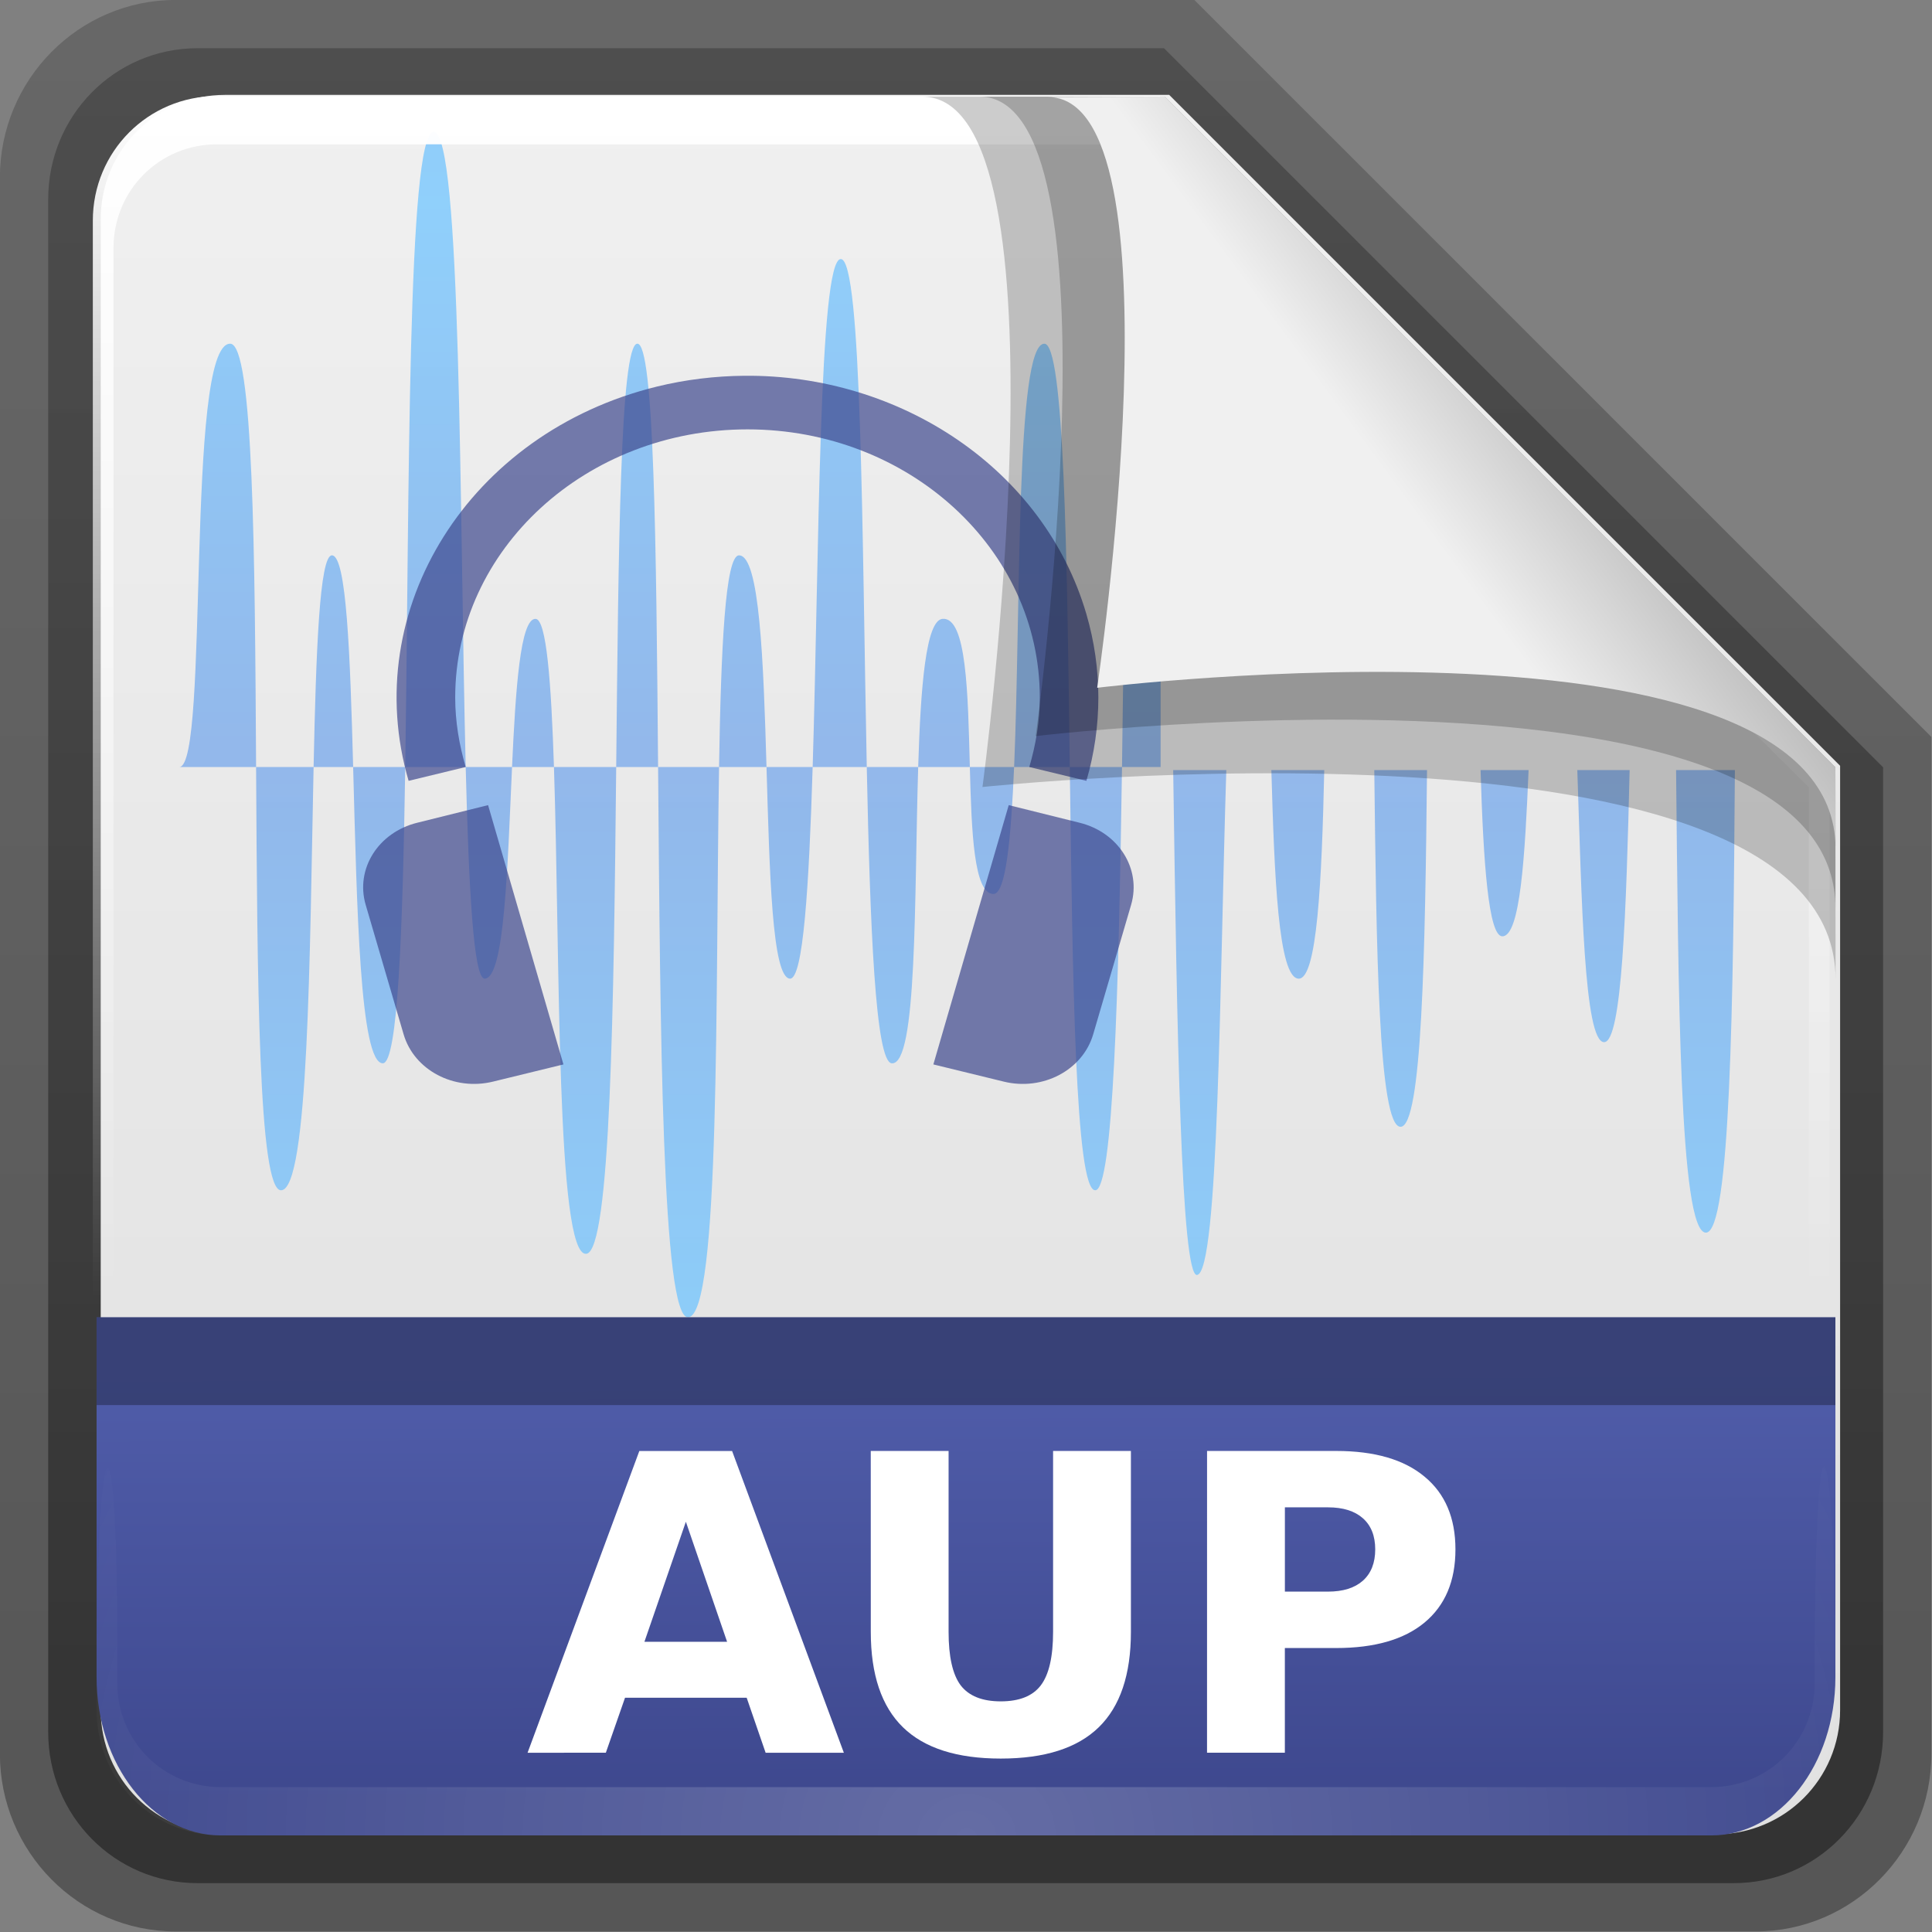 <?xml version="1.0" encoding="UTF-8" standalone="no"?>
<svg
   xmlns:dc="http://purl.org/dc/elements/1.1/"
   xmlns:cc="http://creativecommons.org/ns#"
   xmlns:rdf="http://www.w3.org/1999/02/22-rdf-syntax-ns#"
   xmlns:svg="http://www.w3.org/2000/svg"
   xmlns="http://www.w3.org/2000/svg"
   xmlns:xlink="http://www.w3.org/1999/xlink"
   version="1.1"
   id="svg18157"
   height="22"
   width="22">
  <rect width="100%" height="100%" fill="#808080" stroke="none"/>
  <defs
     id="defs18159">
    <linearGradient
       y2="35.582"
       x2="42.471"
       y1="11.953"
       x1="42.471"
       gradientTransform="matrix(0.892,0,0,1.058,3.121,5.354)"
       gradientUnits="userSpaceOnUse"
       id="linearGradient12489"
       xlink:href="#linearGradient3454-2-5-0-3" />
    <linearGradient
       id="linearGradient3454-2-5-0-3">
      <stop
         id="stop3456-4-9-38-1"
         style="stop-color:#ffffff;stop-opacity:1"
         offset="0" />
      <stop
         id="stop3458-39-80-3-5"
         style="stop-color:#ffffff;stop-opacity:0.235"
         offset="0.01" />
      <stop
         id="stop3460-7-0-2-4"
         style="stop-color:#ffffff;stop-opacity:0.157"
         offset="0.99" />
      <stop
         id="stop3462-0-9-8-7"
         style="stop-color:#ffffff;stop-opacity:0.392"
         offset="1" />
    </linearGradient>
    <linearGradient
       y2="36.658"
       x2="22.809"
       y1="49.629"
       x1="22.935"
       gradientTransform="matrix(1.145,0,0,0.998,-3.466,1.099)"
       gradientUnits="userSpaceOnUse"
       id="linearGradient12487"
       xlink:href="#linearGradient6129-963-697-142-998-580-273-44-2-2" />
    <linearGradient
       id="linearGradient6129-963-697-142-998-580-273-44-2-2">
      <stop
         offset="0"
         style="stop-color:#0a0a0a;stop-opacity:0.498"
         id="stop2661-01-6-2" />
      <stop
         offset="1"
         style="stop-color:#0a0a0a;stop-opacity:0"
         id="stop2663-64-5-5" />
    </linearGradient>
    <linearGradient
       y2="43.761"
       x2="35.793"
       y1="17.118"
       x1="35.793"
       gradientTransform="matrix(1,0,0,1.036,2.0849371e-6,-1.589)"
       gradientUnits="userSpaceOnUse"
       id="linearGradient12481"
       xlink:href="#linearGradient4632-0-6-4-7" />
    <linearGradient
       id="linearGradient4632-0-6-4">
      <stop
         id="stop4634-4-4-7"
         offset="0"
         style="stop-color:#aacb7d;stop-opacity:1;" />
      <stop
         id="stop4636-3-1-5"
         offset="1"
         style="stop-color:#709937;stop-opacity:1;" />
    </linearGradient>
    <radialGradient
       r="117.143"
       fy="486.648"
       fx="605.714"
       cy="486.648"
       cx="605.714"
       gradientTransform="matrix(-0.031,0,0,0.025,23.39,31.942)"
       gradientUnits="userSpaceOnUse"
       id="radialGradient12475"
       xlink:href="#linearGradient5060-820-91-9-0" />
    <linearGradient
       id="linearGradient5060-820-91-9-0">
      <stop
         offset="0"
         style="stop-color:#000000;stop-opacity:1"
         id="stop2681-778-5-1" />
      <stop
         offset="1"
         style="stop-color:#000000;stop-opacity:0"
         id="stop2683-2-86-2" />
    </linearGradient>
    <radialGradient
       r="117.143"
       fy="486.648"
       fx="605.714"
       cy="486.648"
       cx="605.714"
       gradientTransform="matrix(0.031,0,0,0.025,24.61,31.942)"
       gradientUnits="userSpaceOnUse"
       id="radialGradient12471"
       xlink:href="#linearGradient5060-179-37-4-0" />
    <linearGradient
       id="linearGradient5060-179-37-4-0">
      <stop
         offset="0"
         style="stop-color:#000000;stop-opacity:1"
         id="stop2675-91-9-2" />
      <stop
         offset="1"
         style="stop-color:#000000;stop-opacity:0"
         id="stop2677-09-0-9" />
    </linearGradient>
    <linearGradient
       y2="609.505"
       x2="302.857"
       y1="366.648"
       x1="302.857"
       gradientTransform="matrix(0.079,0,0,0.025,-4.693,31.942)"
       gradientUnits="userSpaceOnUse"
       id="linearGradient12467"
       xlink:href="#linearGradient5048-585-73-1-5" />
    <linearGradient
       id="linearGradient5048-585-73-1-5">
      <stop
         offset="0"
         style="stop-color:#000000;stop-opacity:0"
         id="stop2667-99-4-6" />
      <stop
         offset="0.5"
         style="stop-color:#000000;stop-opacity:1"
         id="stop2669-5-9-4" />
      <stop
         offset="1"
         style="stop-color:#000000;stop-opacity:0"
         id="stop2671-56-4-2" />
    </linearGradient>
    <linearGradient
       y2="34.143"
       x2="21.37"
       y1="4.248"
       x1="21.37"
       gradientTransform="matrix(0.892,0,0,1.058,3.121,5.354)"
       gradientUnits="userSpaceOnUse"
       id="linearGradient12463"
       xlink:href="#linearGradient4507-0-4-7" />
    <linearGradient
       id="linearGradient4507-0-4-7">
      <stop
         offset="0"
         style="stop-color:#ffffff;stop-opacity:1"
         id="stop4509-35-6-1" />
      <stop
         offset="0.074"
         style="stop-color:#ffffff;stop-opacity:0.235"
         id="stop4511-46-3-8" />
      <stop
         offset="0.99"
         style="stop-color:#ffffff;stop-opacity:0.157"
         id="stop4513-15-5-9" />
      <stop
         offset="1"
         style="stop-color:#ffffff;stop-opacity:0.392"
         id="stop4515-1-1-8" />
    </linearGradient>
    <linearGradient
       id="linearGradient4646-7-4-3">
      <stop
         id="stop4648-8-0-3"
         style="stop-color:#f9f9f9;stop-opacity:1"
         offset="0" />
      <stop
         id="stop4650-1-7-3"
         style="stop-color:#d8d8d8;stop-opacity:1"
         offset="1" />
    </linearGradient>
    <linearGradient
       id="linearGradient3104-8-8-97-4-6-11-5-5">
      <stop
         id="stop3106-5-4-3-5-0-2-1-0"
         style="stop-color:#000000;stop-opacity:0.322"
         offset="0" />
      <stop
         id="stop3108-4-3-7-8-2-0-7-9"
         style="stop-color:#000000;stop-opacity:0.278"
         offset="1" />
    </linearGradient>
    <linearGradient
       xlink:href="#linearGradient3104-8-8-97-4-6-11-5-5"
       id="linearGradient18155"
       gradientUnits="userSpaceOnUse"
       gradientTransform="matrix(0.807,0,0,0.834,106.877,-0.07)"
       x1="-51.786"
       y1="53.514"
       x2="-51.786"
       y2="3.634" />
    <linearGradient
       xlink:href="#linearGradient7012-661-145-733-759-865-745"
       id="linearGradient3840"
       x1="22.559"
       y1="16.466"
       x2="22.559"
       y2="44.377"
       gradientUnits="userSpaceOnUse" />
    <radialGradient
       xlink:href="#linearGradient3484"
       id="radialGradient3070"
       gradientUnits="userSpaceOnUse"
       gradientTransform="matrix(-1.274898e-8,1.714,-2.159,-1.4599595e-8,12.809,2.857)"
       cx="3"
       cy="5.017"
       fx="3"
       fy="5.017"
       r="21" />
    <linearGradient
       xlink:href="#linearGradient6404"
       id="linearGradient3068"
       gradientUnits="userSpaceOnUse"
       gradientTransform="translate(-50.941)"
       x1="62.989"
       y1="13.183"
       x2="62.989"
       y2="16.19" />
    <linearGradient
       xlink:href="#linearGradient3390"
       id="linearGradient3061"
       gradientUnits="userSpaceOnUse"
       gradientTransform="translate(-53.765,-0.114)"
       x1="82.453"
       y1="45.114"
       x2="65.34"
       y2="15.944" />
    <linearGradient
       xlink:href="#linearGradient6129-963-697-142-998-580-273"
       id="linearGradient3056"
       gradientUnits="userSpaceOnUse"
       gradientTransform="matrix(1.145,0,0,0.998,-3.466,1.099)"
       x1="22.935"
       y1="49.629"
       x2="22.809"
       y2="36.658" />
    <radialGradient
       xlink:href="#linearGradient6087-437-184-795-110-662-495"
       id="radialGradient3053"
       gradientUnits="userSpaceOnUse"
       gradientTransform="matrix(0,1.208,-1.627,0,26.372,8.266)"
       cx="7.265"
       cy="8.302"
       fx="7.265"
       fy="8.302"
       r="20.98" />
    <linearGradient
       xlink:href="#linearGradient8265-821-176-38-919-66-249"
       id="linearGradient3050"
       gradientUnits="userSpaceOnUse"
       x1="11.566"
       y1="22.292"
       x2="15.215"
       y2="33.955" />
    <linearGradient
       x1="11.566"
       y1="22.292"
       x2="15.215"
       y2="33.955"
       id="linearGradient3466"
       xlink:href="#linearGradient8265-821-176-38-919-66-249"
       gradientUnits="userSpaceOnUse" />
    <linearGradient
       id="linearGradient8265-821-176-38-919-66-249">
      <stop
         id="stop2687"
         style="stop-color:#ffffff;stop-opacity:0.2"
         offset="0" />
      <stop
         id="stop2689"
         style="stop-color:#ffffff;stop-opacity:0"
         offset="1" />
    </linearGradient>
    <radialGradient
       cx="7.265"
       cy="8.302"
       r="20.98"
       fx="7.265"
       fy="8.302"
       id="radialGradient2442-940-759"
       xlink:href="#linearGradient6087-437-184-795-110-662-495"
       gradientUnits="userSpaceOnUse"
       gradientTransform="matrix(0,1.208,-1.627,0,26.372,8.266)" />
    <linearGradient
       id="linearGradient6087-437-184-795-110-662-495">
      <stop
         id="stop2693"
         style="stop-color:#ffffff;stop-opacity:0.4"
         offset="0" />
      <stop
         id="stop2695"
         style="stop-color:#ffffff;stop-opacity:0"
         offset="1" />
    </linearGradient>
    <linearGradient
       x1="22.935"
       y1="49.629"
       x2="22.809"
       y2="36.658"
       id="linearGradient6462-657-405"
       xlink:href="#linearGradient6129-963-697-142-998-580-273"
       gradientUnits="userSpaceOnUse"
       gradientTransform="matrix(1.145,0,0,0.998,-3.466,1.099)" />
    <linearGradient
       id="linearGradient6129-963-697-142-998-580-273">
      <stop
         id="stop2661"
         style="stop-color:#0a0a0a;stop-opacity:0.498"
         offset="0" />
      <stop
         id="stop2663"
         style="stop-color:#0a0a0a;stop-opacity:0"
         offset="1" />
    </linearGradient>
    <radialGradient
       cx="63.969"
       cy="14.113"
       r="23.097"
       fx="63.969"
       fy="14.113"
       id="radialGradient3404"
       xlink:href="#linearGradient7012-661-145-733-759-865-745"
       gradientUnits="userSpaceOnUse"
       gradientTransform="matrix(1.565,-9.5143002e-8,6.1772287e-8,1.016,-86.213,8.146)" />
    <linearGradient
       id="linearGradient7012-661-145-733-759-865-745">
      <stop
         id="stop2699"
         style="stop-color:#aacb7d;stop-opacity:1"
         offset="0" />
      <stop
         id="stop2701"
         style="stop-color:#709937;stop-opacity:1"
         offset="1" />
    </linearGradient>
    <linearGradient
       x1="82.453"
       y1="45.114"
       x2="65.34"
       y2="15.944"
       id="linearGradient3412"
       xlink:href="#linearGradient3390"
       gradientUnits="userSpaceOnUse"
       gradientTransform="translate(-53.765,-0.114)" />
    <linearGradient
       id="linearGradient3390">
      <stop
         id="stop3392"
         style="stop-color:#51751e;stop-opacity:1"
         offset="0" />
      <stop
         id="stop3394"
         style="stop-color:#51751e;stop-opacity:1"
         offset="1" />
    </linearGradient>
    <linearGradient
       x1="302.857"
       y1="366.648"
       x2="302.857"
       y2="609.505"
       id="linearGradient7596-975"
       xlink:href="#linearGradient5048-585"
       gradientUnits="userSpaceOnUse"
       gradientTransform="matrix(0.083,0,0,0.037,-5.941,25.412)" />
    <linearGradient
       id="linearGradient5048-585">
      <stop
         id="stop2667"
         style="stop-color:#000000;stop-opacity:0"
         offset="0" />
      <stop
         id="stop2669"
         style="stop-color:#000000;stop-opacity:1"
         offset="0.5" />
      <stop
         id="stop2671"
         style="stop-color:#000000;stop-opacity:0"
         offset="1" />
    </linearGradient>
    <radialGradient
       cx="605.714"
       cy="486.648"
       r="117.143"
       fx="605.714"
       fy="486.648"
       id="radialGradient7598-526"
       xlink:href="#linearGradient5060-179"
       gradientUnits="userSpaceOnUse"
       gradientTransform="matrix(0.032,0,0,0.037,24.637,25.412)" />
    <linearGradient
       id="linearGradient5060-179">
      <stop
         id="stop2675"
         style="stop-color:#000000;stop-opacity:1"
         offset="0" />
      <stop
         id="stop2677"
         style="stop-color:#000000;stop-opacity:0"
         offset="1" />
    </linearGradient>
    <radialGradient
       cx="605.714"
       cy="486.648"
       r="117.143"
       fx="605.714"
       fy="486.648"
       id="radialGradient7600-312"
       xlink:href="#linearGradient5060-820"
       gradientUnits="userSpaceOnUse"
       gradientTransform="matrix(-0.032,0,0,0.037,23.363,25.412)" />
    <linearGradient
       id="linearGradient5060-820">
      <stop
         id="stop2681"
         style="stop-color:#000000;stop-opacity:1"
         offset="0" />
      <stop
         id="stop2683"
         style="stop-color:#000000;stop-opacity:0"
         offset="1" />
    </linearGradient>
    <linearGradient
       x1="62.989"
       y1="13.183"
       x2="62.989"
       y2="16.19"
       id="linearGradient3482"
       xlink:href="#linearGradient6404"
       gradientUnits="userSpaceOnUse"
       gradientTransform="translate(-50.941)" />
    <linearGradient
       id="linearGradient6404">
      <stop
         id="stop6406"
         style="stop-color:#f9f9f9;stop-opacity:1"
         offset="0" />
      <stop
         id="stop6408"
         style="stop-color:#c9c9c9;stop-opacity:1"
         offset="1" />
    </linearGradient>
    <radialGradient
       cx="3"
       cy="5.017"
       r="21"
       fx="3"
       fy="5.017"
       id="radialGradient3470"
       xlink:href="#linearGradient3484"
       gradientUnits="userSpaceOnUse"
       gradientTransform="matrix(-1.274898e-8,1.714,-2.159,-1.4599595e-8,12.809,2.857)" />
    <linearGradient
       id="linearGradient3484">
      <stop
         id="stop3486"
         style="stop-color:#bdbdbd;stop-opacity:1"
         offset="0" />
      <stop
         id="stop3488"
         style="stop-color:#d0d0d0;stop-opacity:1"
         offset="1" />
    </linearGradient>
    <linearGradient
       x1="86.133"
       y1="105.105"
       x2="84.639"
       y2="20.895"
       id="linearGradient2606"
       xlink:href="#linearGradient5128"
       gradientUnits="userSpaceOnUse"
       gradientTransform="matrix(0.201,0,0,0.201,18.11,20.312)" />
    <linearGradient
       id="linearGradient5128">
      <stop
         id="stop5130"
         style="stop-color:#ffffff;stop-opacity:1"
         offset="0" />
      <stop
         id="stop5132"
         style="stop-color:#959595;stop-opacity:1"
         offset="1" />
    </linearGradient>
    <linearGradient
       x1="32.036"
       y1="19"
       x2="32.036"
       y2="47.012"
       id="linearGradient3413"
       xlink:href="#linearGradient3309"
       gradientUnits="userSpaceOnUse" />
    <linearGradient
       x1="63.999"
       y1="3.1"
       x2="63.999"
       y2="122.899"
       id="linearGradient3309"
       gradientUnits="userSpaceOnUse">
      <stop
         id="stop3311"
         style="stop-color:#f6f6f6;stop-opacity:1"
         offset="0" />
      <stop
         id="stop3313"
         style="stop-color:#d2d2d2;stop-opacity:1"
         offset="1" />
    </linearGradient>
    <linearGradient
       x1="25.923"
       y1="19"
       x2="25.923"
       y2="47.045"
       id="linearGradient3415"
       xlink:href="#linearGradient3397"
       gradientUnits="userSpaceOnUse" />
    <linearGradient
       id="linearGradient3397">
      <stop
         id="stop3399"
         style="stop-color:#a0a0a0;stop-opacity:1"
         offset="0" />
      <stop
         id="stop3401"
         style="stop-color:#787878;stop-opacity:1"
         offset="1" />
    </linearGradient>
    <linearGradient
       y2="36.599"
       x2="22.935"
       y1="49.629"
       x1="22.935"
       gradientTransform="matrix(2.204,0,0,1.953,44.815,2.968)"
       gradientUnits="userSpaceOnUse"
       id="linearGradient5887"
       xlink:href="#linearGradient6129-963-697-142-998-580-273-44-2-2" />
    <linearGradient
       y2="119.06"
       x2="-91"
       y1="44"
       x1="-91"
       gradientTransform="matrix(0.726,0,0,0.745,116.813,18.325)"
       gradientUnits="userSpaceOnUse"
       id="linearGradient5883"
       xlink:href="#linearGradient4632-0-6-4-7" />
    <linearGradient
       id="linearGradient4632-0-6-4-7">
      <stop
         id="stop4634-4-4-7-5"
         offset="0"
         style="stop-color:#55a7f3;stop-opacity:1;" />
      <stop
         id="stop4636-3-1-5-3"
         offset="1"
         style="stop-color:#1374cf;stop-opacity:1;" />
    </linearGradient>
    <linearGradient
       id="linearGradient3225"
       y2="5.457"
       gradientUnits="userSpaceOnUse"
       x2="36.358"
       gradientTransform="matrix(0.907,0,0,0.923,-6.501,16.209)"
       y1="8.059"
       x1="32.892">
      <stop
         id="stop8591"
         style="stop-color:#f0f0f0;stop-opacity:1"
         offset="0" />
      <stop
         id="stop8593"
         style="stop-color:#b0b0b0;stop-opacity:1"
         offset="1" />
    </linearGradient>
    <radialGradient
       gradientTransform="matrix(0.39,0,0,0.337,-1.849,15.922)"
       gradientUnits="userSpaceOnUse"
       xlink:href="#linearGradient3737"
       id="radialGradient3619-6"
       fy="90.172"
       fx="48"
       r="42"
       cy="90.172"
       cx="48" />
    <linearGradient
       id="linearGradient3737">
      <stop
         id="stop3739"
         style="stop-color:#ffffff;stop-opacity:1"
         offset="0" />
      <stop
         id="stop3741"
         style="stop-color:#ffffff;stop-opacity:0"
         offset="1" />
    </linearGradient>
    <linearGradient
       gradientTransform="matrix(0,-0.429,0.337,0,0.694,48.862)"
       gradientUnits="userSpaceOnUse"
       xlink:href="#linearGradient3742"
       id="linearGradient3748"
       y2="51.433"
       x2="23.766"
       y1="51.47"
       x1="7.371" />
    <linearGradient
       id="linearGradient3742">
      <stop
         offset="0"
         style="stop-color:#3e488e;stop-opacity:1"
         id="stop3744" />
      <stop
         offset="1"
         style="stop-color:#505daa;stop-opacity:1"
         id="stop3746" />
    </linearGradient>
    <linearGradient
       gradientTransform="matrix(0.429,0,0,0.429,227.505,-101.231)"
       gradientUnits="userSpaceOnUse"
       xlink:href="#ButtonColor-7"
       id="linearGradient3617"
       y2="5.988"
       x2="48"
       y1="90"
       x1="48" />
    <linearGradient
       gradientUnits="userSpaceOnUse"
       id="ButtonColor-7"
       y2="0.999"
       x2="10.32"
       y1="21"
       x1="10.32">
      <stop
         offset="0"
         style="stop-color:#e0e0e0;stop-opacity:1"
         id="stop3189" />
      <stop
         offset="1"
         style="stop-color:#f0f0f0;stop-opacity:1"
         id="stop3191" />
    </linearGradient>
    <linearGradient
       gradientTransform="matrix(0.983,0,0,0.987,140.324,12.974)"
       y2="63.893"
       x2="36.357"
       y1="6"
       x1="36.357"
       gradientUnits="userSpaceOnUse"
       id="linearGradient2015"
       xlink:href="#linearGradient3737" />
    <linearGradient
       y2="90.239"
       x2="32.251"
       y1="6.132"
       x1="32.251"
       gradientTransform="matrix(0.89,0,0,-0.889,103.829,91.764)"
       gradientUnits="userSpaceOnUse"
       id="linearGradient1974"
       xlink:href="#ButtonShadow-0" />
    <linearGradient
       x1="45.448"
       y1="92.54"
       x2="45.448"
       y2="7.017"
       id="ButtonShadow-0"
       gradientUnits="userSpaceOnUse"
       gradientTransform="matrix(1.006,0,0,0.994,100,0)">
      <stop
         id="stop3750-8"
         style="stop-color:#000000;stop-opacity:1"
         offset="0" />
      <stop
         id="stop3752-5-4"
         style="stop-color:#000000;stop-opacity:0.588"
         offset="1" />
    </linearGradient>
    <linearGradient
       y2="90.239"
       x2="32.251"
       y1="6.132"
       x1="32.251"
       gradientTransform="matrix(0.887,0,0,-0.886,103.972,91.632)"
       gradientUnits="userSpaceOnUse"
       id="linearGradient1976"
       xlink:href="#ButtonShadow-0" />
    <linearGradient
       y2="90.239"
       x2="32.251"
       y1="6.132"
       x1="32.251"
       gradientTransform="matrix(0.909,0,0,-0.909,8.945,90.568)"
       gradientUnits="userSpaceOnUse"
       id="linearGradient1978"
       xlink:href="#ButtonShadow-0" />
    <linearGradient
       x1="32.251"
       y1="6.132"
       x2="32.251"
       y2="90.239"
       id="linearGradient3780"
       xlink:href="#ButtonShadow-0"
       gradientUnits="userSpaceOnUse"
       gradientTransform="matrix(0.884,0,0,-0.884,10.163,89.362)" />
    <linearGradient
       x1="32.251"
       y1="6.132"
       x2="32.251"
       y2="90.239"
       id="linearGradient3721-0"
       xlink:href="#ButtonShadow-0"
       gradientUnits="userSpaceOnUse"
       gradientTransform="matrix(0.837,0,0,-0.837,12.396,87.128)" />
    <linearGradient
       id="linearGradient3225-6"
       y2="5.457"
       gradientUnits="userSpaceOnUse"
       x2="36.358"
       gradientTransform="matrix(1.154,0,0,1.175,-7.148,6.292)"
       y1="8.059"
       x1="32.892">
      <stop
         id="stop8591-7"
         style="stop-color:#497db8;stop-opacity:1"
         offset="0" />
      <stop
         id="stop8593-5"
         style="stop-color:#276096;stop-opacity:1"
         offset="1" />
    </linearGradient>
    <linearGradient
       x1="56.634"
       y1="89.164"
       x2="56.634"
       y2="6.398"
       id="linearGradient3203"
       xlink:href="#linearGradient3174"
       gradientUnits="userSpaceOnUse"
       gradientTransform="matrix(0.69,0,0,0.69,133.738,14.749)" />
    <linearGradient
       id="linearGradient3174">
      <stop
         id="stop3176"
         style="stop-color:#ff6e6e;stop-opacity:1"
         offset="0" />
      <stop
         id="stop3178"
         style="stop-color:#ff8c8c;stop-opacity:1"
         offset="1" />
    </linearGradient>
    <linearGradient
       y2="12.798"
       x2="62.337"
       y1="79.015"
       x1="62.337"
       gradientTransform="matrix(0.574,0,0,0.595,98.256,10.931)"
       gradientUnits="userSpaceOnUse"
       id="linearGradient1038"
       xlink:href="#linearGradient3174-3" />
    <linearGradient
       id="linearGradient3174-3">
      <stop
         offset="0"
         style="stop-color:#c3c3c3;stop-opacity:1"
         id="stop3176-6" />
      <stop
         offset="1"
         style="stop-color:#ffffff;stop-opacity:1"
         id="stop3178-7" />
    </linearGradient>
    <radialGradient
       gradientTransform="matrix(0.071,0,0,0.069,22.652,19.325)"
       gradientUnits="userSpaceOnUse"
       xlink:href="#linearGradient3870"
       id="radialGradient3046"
       fy="376.397"
       fx="372.905"
       r="364.525"
       cy="376.397"
       cx="372.905" />
    <linearGradient
       id="linearGradient3870">
      <stop
         offset="0"
         style="stop-color:#2b99d8;stop-opacity:0.678"
         id="stop3872" />
      <stop
         offset="0.828"
         style="stop-color:#2b99d8;stop-opacity:0.789"
         id="stop3902" />
      <stop
         offset="0.914"
         style="stop-color:#2b99d8;stop-opacity:1"
         id="stop6906" />
      <stop
         offset="1"
         style="stop-color:#2b99d8;stop-opacity:1"
         id="stop3874" />
    </linearGradient>
    <radialGradient
       r="19.19"
       fy="22.635"
       fx="25.103"
       cy="22.635"
       cx="25.103"
       gradientTransform="matrix(1.337,-1.2906979e-8,1.2772048e-8,1.261,15.509,15.118)"
       gradientUnits="userSpaceOnUse"
       id="radialGradient1279"
       xlink:href="#linearGradient3904" />
    <linearGradient
       id="linearGradient3904">
      <stop
         offset="0"
         style="stop-color:#44d6ff;stop-opacity:0.8"
         id="stop3906" />
      <stop
         offset="0.703"
         style="stop-color:#44d6ff;stop-opacity:0.8"
         id="stop3908" />
      <stop
         offset="0.851"
         style="stop-color:#44d6ff;stop-opacity:0.8"
         id="stop5309" />
      <stop
         offset="1"
         style="stop-color:#38adcf;stop-opacity:1"
         id="stop3910" />
    </linearGradient>
    <linearGradient
       xlink:href="#linearGradient2882"
       id="linearGradient2884"
       x1="12.076"
       y1="28.027"
       x2="56.615"
       y2="28.027"
       gradientUnits="userSpaceOnUse" />
    <linearGradient
       id="linearGradient2882">
      <stop
         style="stop-color:#f5ffff;stop-opacity:1;"
         offset="0"
         id="stop2878" />
      <stop
         id="stop2886"
         offset="0.865"
         style="stop-color:#f5ffff;stop-opacity:0.498;" />
      <stop
         style="stop-color:#f5ffff;stop-opacity:0;"
         offset="1"
         id="stop2880" />
    </linearGradient>
    <linearGradient
       xlink:href="#linearGradient2882"
       id="linearGradient1798"
       gradientUnits="userSpaceOnUse"
       x1="12.076"
       y1="28.027"
       x2="56.615"
       y2="28.027" />
    <linearGradient
       xlink:href="#linearGradient2882"
       id="linearGradient1800"
       gradientUnits="userSpaceOnUse"
       x1="12.076"
       y1="28.027"
       x2="56.615"
       y2="28.027" />
    <linearGradient
       xlink:href="#linearGradient2882"
       id="linearGradient1802"
       gradientUnits="userSpaceOnUse"
       x1="12.076"
       y1="28.027"
       x2="56.615"
       y2="28.027" />
    <linearGradient
       xlink:href="#linearGradient2882"
       id="linearGradient1804"
       gradientUnits="userSpaceOnUse"
       x1="12.076"
       y1="28.027"
       x2="56.615"
       y2="28.027" />
    <linearGradient
       xlink:href="#linearGradient2882"
       id="linearGradient1806"
       gradientUnits="userSpaceOnUse"
       x1="12.076"
       y1="28.027"
       x2="56.615"
       y2="28.027" />
    <linearGradient
       xlink:href="#linearGradient2882"
       id="linearGradient1808"
       gradientUnits="userSpaceOnUse"
       x1="12.076"
       y1="28.027"
       x2="56.615"
       y2="28.027" />
    <linearGradient
       xlink:href="#linearGradient2882"
       id="linearGradient1810"
       gradientUnits="userSpaceOnUse"
       x1="12.076"
       y1="28.027"
       x2="56.615"
       y2="28.027" />
    <linearGradient
       xlink:href="#linearGradient2882"
       id="linearGradient1812"
       gradientUnits="userSpaceOnUse"
       x1="12.076"
       y1="28.027"
       x2="56.615"
       y2="28.027" />
    <linearGradient
       xlink:href="#linearGradient2882"
       id="linearGradient1814"
       gradientUnits="userSpaceOnUse"
       x1="12.076"
       y1="28.027"
       x2="56.615"
       y2="28.027" />
    <linearGradient
       xlink:href="#linearGradient2882"
       id="linearGradient1816"
       gradientUnits="userSpaceOnUse"
       x1="12.076"
       y1="28.027"
       x2="56.615"
       y2="28.027" />
    <linearGradient
       xlink:href="#linearGradient2882"
       id="linearGradient1818"
       gradientUnits="userSpaceOnUse"
       x1="12.076"
       y1="28.027"
       x2="56.615"
       y2="28.027" />
    <linearGradient
       xlink:href="#linearGradient2882"
       id="linearGradient1820"
       gradientUnits="userSpaceOnUse"
       x1="12.076"
       y1="28.027"
       x2="56.615"
       y2="28.027" />
    <linearGradient
       xlink:href="#linearGradient2882"
       id="linearGradient1822"
       gradientUnits="userSpaceOnUse"
       x1="12.076"
       y1="28.027"
       x2="56.615"
       y2="28.027" />
    <linearGradient
       xlink:href="#linearGradient2882"
       id="linearGradient1824"
       gradientUnits="userSpaceOnUse"
       x1="12.076"
       y1="28.027"
       x2="56.615"
       y2="28.027" />
    <linearGradient
       xlink:href="#linearGradient2882"
       id="linearGradient1826"
       gradientUnits="userSpaceOnUse"
       x1="12.076"
       y1="28.027"
       x2="56.615"
       y2="28.027" />
    <linearGradient
       xlink:href="#linearGradient2882"
       id="linearGradient1828"
       gradientUnits="userSpaceOnUse"
       x1="12.076"
       y1="28.027"
       x2="56.615"
       y2="28.027" />
    <linearGradient
       xlink:href="#linearGradient2882"
       id="linearGradient1830"
       gradientUnits="userSpaceOnUse"
       x1="12.076"
       y1="28.027"
       x2="56.615"
       y2="28.027" />
    <linearGradient
       xlink:href="#linearGradient2882"
       id="linearGradient1832"
       gradientUnits="userSpaceOnUse"
       x1="12.076"
       y1="28.027"
       x2="56.615"
       y2="28.027" />
    <linearGradient
       xlink:href="#linearGradient2882"
       id="linearGradient1834"
       gradientUnits="userSpaceOnUse"
       x1="12.076"
       y1="28.027"
       x2="56.615"
       y2="28.027" />
    <linearGradient
       xlink:href="#linearGradient2882"
       id="linearGradient1836"
       gradientUnits="userSpaceOnUse"
       x1="12.076"
       y1="28.027"
       x2="56.615"
       y2="28.027" />
    <linearGradient
       xlink:href="#linearGradient2882"
       id="linearGradient1838"
       gradientUnits="userSpaceOnUse"
       x1="12.076"
       y1="28.027"
       x2="56.615"
       y2="28.027" />
    <linearGradient
       xlink:href="#linearGradient2882"
       id="linearGradient1840"
       gradientUnits="userSpaceOnUse"
       x1="12.076"
       y1="28.027"
       x2="56.615"
       y2="28.027" />
    <linearGradient
       xlink:href="#linearGradient2882"
       id="linearGradient1842"
       gradientUnits="userSpaceOnUse"
       x1="12.076"
       y1="28.027"
       x2="56.615"
       y2="28.027" />
    <linearGradient
       xlink:href="#linearGradient2882"
       id="linearGradient1844"
       gradientUnits="userSpaceOnUse"
       x1="12.076"
       y1="28.027"
       x2="56.615"
       y2="28.027" />
    <linearGradient
       xlink:href="#linearGradient2882"
       id="linearGradient1846"
       gradientUnits="userSpaceOnUse"
       x1="12.076"
       y1="28.027"
       x2="56.615"
       y2="28.027" />
    <linearGradient
       xlink:href="#linearGradient2882"
       id="linearGradient1848"
       gradientUnits="userSpaceOnUse"
       x1="12.076"
       y1="28.027"
       x2="56.615"
       y2="28.027" />
    <linearGradient
       xlink:href="#linearGradient2882"
       id="linearGradient1850"
       gradientUnits="userSpaceOnUse"
       x1="12.076"
       y1="28.027"
       x2="56.615"
       y2="28.027" />
    <linearGradient
       xlink:href="#linearGradient2882"
       id="linearGradient1852"
       gradientUnits="userSpaceOnUse"
       x1="12.076"
       y1="28.027"
       x2="56.615"
       y2="28.027" />
    <linearGradient
       xlink:href="#linearGradient2882"
       id="linearGradient1854"
       gradientUnits="userSpaceOnUse"
       x1="12.076"
       y1="28.027"
       x2="56.615"
       y2="28.027" />
    <linearGradient
       xlink:href="#linearGradient2882"
       id="linearGradient1856"
       gradientUnits="userSpaceOnUse"
       x1="12.076"
       y1="28.027"
       x2="56.615"
       y2="28.027" />
    <linearGradient
       xlink:href="#linearGradient2882"
       id="linearGradient1858"
       gradientUnits="userSpaceOnUse"
       x1="12.076"
       y1="28.027"
       x2="56.615"
       y2="28.027" />
    <linearGradient
       xlink:href="#linearGradient2882"
       id="linearGradient1860"
       gradientUnits="userSpaceOnUse"
       x1="12.076"
       y1="28.027"
       x2="56.615"
       y2="28.027" />
    <linearGradient
       xlink:href="#linearGradient2882"
       id="linearGradient1862"
       gradientUnits="userSpaceOnUse"
       x1="12.076"
       y1="28.027"
       x2="56.615"
       y2="28.027" />
    <linearGradient
       xlink:href="#linearGradient2882"
       id="linearGradient1864"
       gradientUnits="userSpaceOnUse"
       x1="12.076"
       y1="28.027"
       x2="56.615"
       y2="28.027" />
    <linearGradient
       xlink:href="#linearGradient2882"
       id="linearGradient1866"
       gradientUnits="userSpaceOnUse"
       x1="12.076"
       y1="28.027"
       x2="56.615"
       y2="28.027" />
    <linearGradient
       xlink:href="#linearGradient2882"
       id="linearGradient1868"
       gradientUnits="userSpaceOnUse"
       x1="12.076"
       y1="28.027"
       x2="56.615"
       y2="28.027" />
    <linearGradient
       xlink:href="#linearGradient2882"
       id="linearGradient1870"
       gradientUnits="userSpaceOnUse"
       x1="12.076"
       y1="28.027"
       x2="56.615"
       y2="28.027" />
    <linearGradient
       xlink:href="#linearGradient2882"
       id="linearGradient1872"
       gradientUnits="userSpaceOnUse"
       x1="12.076"
       y1="28.027"
       x2="56.615"
       y2="28.027" />
    <linearGradient
       xlink:href="#linearGradient2882"
       id="linearGradient1874"
       gradientUnits="userSpaceOnUse"
       x1="12.076"
       y1="28.027"
       x2="56.615"
       y2="28.027" />
    <linearGradient
       xlink:href="#linearGradient2882"
       id="linearGradient1876"
       gradientUnits="userSpaceOnUse"
       x1="12.076"
       y1="28.027"
       x2="56.615"
       y2="28.027" />
    <linearGradient
       xlink:href="#linearGradient2882"
       id="linearGradient1878"
       gradientUnits="userSpaceOnUse"
       x1="12.076"
       y1="28.027"
       x2="56.615"
       y2="28.027" />
    <linearGradient
       xlink:href="#linearGradient2882"
       id="linearGradient1880"
       gradientUnits="userSpaceOnUse"
       x1="12.076"
       y1="28.027"
       x2="56.615"
       y2="28.027" />
    <linearGradient
       xlink:href="#linearGradient2882"
       id="linearGradient1882"
       gradientUnits="userSpaceOnUse"
       x1="12.076"
       y1="28.027"
       x2="56.615"
       y2="28.027" />
    <linearGradient
       xlink:href="#linearGradient2882"
       id="linearGradient1884"
       gradientUnits="userSpaceOnUse"
       x1="12.076"
       y1="28.027"
       x2="56.615"
       y2="28.027" />
    <linearGradient
       xlink:href="#linearGradient2882"
       id="linearGradient1886"
       gradientUnits="userSpaceOnUse"
       x1="12.076"
       y1="28.027"
       x2="56.615"
       y2="28.027" />
    <linearGradient
       xlink:href="#linearGradient2882"
       id="linearGradient1888"
       gradientUnits="userSpaceOnUse"
       x1="12.076"
       y1="28.027"
       x2="56.615"
       y2="28.027" />
    <linearGradient
       xlink:href="#linearGradient2882"
       id="linearGradient1890"
       gradientUnits="userSpaceOnUse"
       x1="12.076"
       y1="28.027"
       x2="56.615"
       y2="28.027" />
    <linearGradient
       xlink:href="#linearGradient2882"
       id="linearGradient1892"
       gradientUnits="userSpaceOnUse"
       x1="12.076"
       y1="28.027"
       x2="56.615"
       y2="28.027" />
    <linearGradient
       xlink:href="#linearGradient2882"
       id="linearGradient1894"
       gradientUnits="userSpaceOnUse"
       x1="12.076"
       y1="28.027"
       x2="56.615"
       y2="28.027" />
    <linearGradient
       xlink:href="#linearGradient2882"
       id="linearGradient1896"
       gradientUnits="userSpaceOnUse"
       x1="12.076"
       y1="28.027"
       x2="56.615"
       y2="28.027" />
    <linearGradient
       xlink:href="#linearGradient2882"
       id="linearGradient1898"
       gradientUnits="userSpaceOnUse"
       x1="12.076"
       y1="28.027"
       x2="56.615"
       y2="28.027" />
    <linearGradient
       xlink:href="#linearGradient2882"
       id="linearGradient1900"
       gradientUnits="userSpaceOnUse"
       x1="12.076"
       y1="28.027"
       x2="56.615"
       y2="28.027" />
    <linearGradient
       xlink:href="#linearGradient2882"
       id="linearGradient1902"
       gradientUnits="userSpaceOnUse"
       x1="12.076"
       y1="28.027"
       x2="56.615"
       y2="28.027" />
    <linearGradient
       xlink:href="#linearGradient2882"
       id="linearGradient1904"
       gradientUnits="userSpaceOnUse"
       x1="12.076"
       y1="28.027"
       x2="56.615"
       y2="28.027" />
    <linearGradient
       xlink:href="#linearGradient2882"
       id="linearGradient1906"
       gradientUnits="userSpaceOnUse"
       x1="12.076"
       y1="28.027"
       x2="56.615"
       y2="28.027" />
    <linearGradient
       xlink:href="#linearGradient2882"
       id="linearGradient1908"
       gradientUnits="userSpaceOnUse"
       x1="12.076"
       y1="28.027"
       x2="56.615"
       y2="28.027" />
    <linearGradient
       xlink:href="#linearGradient2882"
       id="linearGradient1910"
       gradientUnits="userSpaceOnUse"
       x1="12.076"
       y1="28.027"
       x2="56.615"
       y2="28.027" />
    <linearGradient
       xlink:href="#linearGradient2882"
       id="linearGradient1912"
       gradientUnits="userSpaceOnUse"
       x1="12.076"
       y1="28.027"
       x2="56.615"
       y2="28.027" />
    <linearGradient
       xlink:href="#linearGradient2882"
       id="linearGradient1914"
       gradientUnits="userSpaceOnUse"
       x1="12.076"
       y1="28.027"
       x2="56.615"
       y2="28.027" />
    <linearGradient
       xlink:href="#linearGradient2882"
       id="linearGradient1916"
       gradientUnits="userSpaceOnUse"
       x1="12.076"
       y1="28.027"
       x2="56.615"
       y2="28.027" />
    <linearGradient
       xlink:href="#linearGradient2882"
       id="linearGradient1918"
       gradientUnits="userSpaceOnUse"
       x1="12.076"
       y1="28.027"
       x2="56.615"
       y2="28.027" />
    <linearGradient
       xlink:href="#linearGradient2882"
       id="linearGradient1920"
       gradientUnits="userSpaceOnUse"
       x1="12.076"
       y1="28.027"
       x2="56.615"
       y2="28.027" />
    <linearGradient
       xlink:href="#linearGradient2882"
       id="linearGradient1922"
       gradientUnits="userSpaceOnUse"
       x1="12.076"
       y1="28.027"
       x2="56.615"
       y2="28.027" />
    <linearGradient
       xlink:href="#linearGradient2882"
       id="linearGradient1924"
       gradientUnits="userSpaceOnUse"
       x1="12.076"
       y1="28.027"
       x2="56.615"
       y2="28.027" />
    <linearGradient
       xlink:href="#linearGradient2882"
       id="linearGradient1926"
       gradientUnits="userSpaceOnUse"
       x1="12.076"
       y1="28.027"
       x2="56.615"
       y2="28.027" />
    <linearGradient
       xlink:href="#linearGradient2882"
       id="linearGradient1928"
       gradientUnits="userSpaceOnUse"
       x1="12.076"
       y1="28.027"
       x2="56.615"
       y2="28.027" />
    <linearGradient
       xlink:href="#linearGradient2882"
       id="linearGradient1930"
       gradientUnits="userSpaceOnUse"
       x1="12.076"
       y1="28.027"
       x2="56.615"
       y2="28.027" />
    <linearGradient
       xlink:href="#linearGradient2882"
       id="linearGradient1932"
       gradientUnits="userSpaceOnUse"
       x1="12.076"
       y1="28.027"
       x2="56.615"
       y2="28.027" />
    <linearGradient
       xlink:href="#linearGradient2882"
       id="linearGradient1934"
       gradientUnits="userSpaceOnUse"
       x1="12.076"
       y1="28.027"
       x2="56.615"
       y2="28.027" />
    <linearGradient
       xlink:href="#linearGradient2882"
       id="linearGradient1936"
       gradientUnits="userSpaceOnUse"
       x1="12.076"
       y1="28.027"
       x2="56.615"
       y2="28.027" />
    <linearGradient
       xlink:href="#linearGradient2882"
       id="linearGradient1938"
       gradientUnits="userSpaceOnUse"
       x1="12.076"
       y1="28.027"
       x2="56.615"
       y2="28.027" />
    <linearGradient
       xlink:href="#linearGradient2882"
       id="linearGradient1940"
       gradientUnits="userSpaceOnUse"
       x1="12.076"
       y1="28.027"
       x2="56.615"
       y2="28.027" />
    <linearGradient
       xlink:href="#linearGradient2882"
       id="linearGradient1942"
       gradientUnits="userSpaceOnUse"
       x1="12.076"
       y1="28.027"
       x2="56.615"
       y2="28.027" />
    <linearGradient
       xlink:href="#linearGradient2882"
       id="linearGradient1944"
       gradientUnits="userSpaceOnUse"
       x1="12.076"
       y1="28.027"
       x2="56.615"
       y2="28.027" />
    <linearGradient
       xlink:href="#linearGradient2882"
       id="linearGradient1946"
       gradientUnits="userSpaceOnUse"
       x1="12.076"
       y1="28.027"
       x2="56.615"
       y2="28.027" />
    <linearGradient
       xlink:href="#linearGradient2882"
       id="linearGradient1948"
       gradientUnits="userSpaceOnUse"
       x1="12.076"
       y1="28.027"
       x2="56.615"
       y2="28.027" />
    <linearGradient
       xlink:href="#linearGradient2882"
       id="linearGradient1950"
       gradientUnits="userSpaceOnUse"
       x1="12.076"
       y1="28.027"
       x2="56.615"
       y2="28.027" />
    <linearGradient
       xlink:href="#linearGradient2882"
       id="linearGradient1952"
       gradientUnits="userSpaceOnUse"
       x1="12.076"
       y1="28.027"
       x2="56.615"
       y2="28.027" />
    <linearGradient
       xlink:href="#linearGradient2882"
       id="linearGradient1954"
       gradientUnits="userSpaceOnUse"
       x1="12.076"
       y1="28.027"
       x2="56.615"
       y2="28.027" />
    <linearGradient
       xlink:href="#linearGradient2882"
       id="linearGradient1956"
       gradientUnits="userSpaceOnUse"
       x1="12.076"
       y1="28.027"
       x2="56.615"
       y2="28.027" />
    <linearGradient
       xlink:href="#linearGradient2882"
       id="linearGradient1958"
       gradientUnits="userSpaceOnUse"
       x1="12.076"
       y1="28.027"
       x2="56.615"
       y2="28.027" />
    <linearGradient
       xlink:href="#linearGradient2882"
       id="linearGradient1960"
       gradientUnits="userSpaceOnUse"
       x1="12.076"
       y1="28.027"
       x2="56.615"
       y2="28.027" />
    <linearGradient
       xlink:href="#linearGradient2882"
       id="linearGradient1962"
       gradientUnits="userSpaceOnUse"
       x1="12.076"
       y1="28.027"
       x2="56.615"
       y2="28.027" />
    <linearGradient
       xlink:href="#linearGradient2882"
       id="linearGradient1964"
       gradientUnits="userSpaceOnUse"
       x1="12.076"
       y1="28.027"
       x2="56.615"
       y2="28.027" />
    <linearGradient
       xlink:href="#linearGradient2882"
       id="linearGradient1966"
       gradientUnits="userSpaceOnUse"
       x1="12.076"
       y1="28.027"
       x2="56.615"
       y2="28.027" />
    <linearGradient
       xlink:href="#linearGradient2882"
       id="linearGradient1968"
       gradientUnits="userSpaceOnUse"
       x1="12.076"
       y1="28.027"
       x2="56.615"
       y2="28.027" />
    <linearGradient
       xlink:href="#linearGradient2882"
       id="linearGradient1970"
       gradientUnits="userSpaceOnUse"
       x1="12.076"
       y1="28.027"
       x2="56.615"
       y2="28.027" />
    <linearGradient
       xlink:href="#linearGradient2882"
       id="linearGradient1972"
       gradientUnits="userSpaceOnUse"
       x1="12.076"
       y1="28.027"
       x2="56.615"
       y2="28.027" />
    <linearGradient
       xlink:href="#linearGradient2882"
       id="linearGradient1975"
       gradientUnits="userSpaceOnUse"
       x1="12.076"
       y1="28.027"
       x2="56.615"
       y2="28.027" />
    <linearGradient
       xlink:href="#linearGradient2882"
       id="linearGradient1977"
       gradientUnits="userSpaceOnUse"
       x1="12.076"
       y1="28.027"
       x2="56.615"
       y2="28.027" />
    <linearGradient
       xlink:href="#linearGradient2882"
       id="linearGradient1979"
       gradientUnits="userSpaceOnUse"
       x1="12.076"
       y1="28.027"
       x2="56.615"
       y2="28.027" />
    <linearGradient
       xlink:href="#linearGradient2882"
       id="linearGradient1981"
       gradientUnits="userSpaceOnUse"
       x1="12.076"
       y1="28.027"
       x2="56.615"
       y2="28.027" />
    <linearGradient
       xlink:href="#linearGradient2882"
       id="linearGradient1983"
       gradientUnits="userSpaceOnUse"
       x1="12.076"
       y1="28.027"
       x2="56.615"
       y2="28.027" />
    <linearGradient
       xlink:href="#linearGradient2882"
       id="linearGradient1985"
       gradientUnits="userSpaceOnUse"
       x1="12.076"
       y1="28.027"
       x2="56.615"
       y2="28.027" />
    <linearGradient
       xlink:href="#linearGradient2882"
       id="linearGradient1987"
       gradientUnits="userSpaceOnUse"
       x1="12.076"
       y1="28.027"
       x2="56.615"
       y2="28.027" />
    <linearGradient
       xlink:href="#linearGradient2882"
       id="linearGradient1989"
       gradientUnits="userSpaceOnUse"
       x1="12.076"
       y1="28.027"
       x2="56.615"
       y2="28.027" />
    <linearGradient
       xlink:href="#linearGradient2882"
       id="linearGradient1991"
       gradientUnits="userSpaceOnUse"
       x1="12.076"
       y1="28.027"
       x2="56.615"
       y2="28.027" />
    <linearGradient
       xlink:href="#linearGradient2882"
       id="linearGradient1993"
       gradientUnits="userSpaceOnUse"
       x1="12.076"
       y1="28.027"
       x2="56.615"
       y2="28.027" />
    <linearGradient
       xlink:href="#linearGradient2882"
       id="linearGradient1995"
       gradientUnits="userSpaceOnUse"
       x1="12.076"
       y1="28.027"
       x2="56.615"
       y2="28.027" />
    <linearGradient
       xlink:href="#linearGradient2882"
       id="linearGradient1997"
       gradientUnits="userSpaceOnUse"
       x1="12.076"
       y1="28.027"
       x2="56.615"
       y2="28.027" />
    <linearGradient
       xlink:href="#linearGradient2882"
       id="linearGradient1999"
       gradientUnits="userSpaceOnUse"
       x1="12.076"
       y1="28.027"
       x2="56.615"
       y2="28.027" />
    <linearGradient
       xlink:href="#linearGradient2882"
       id="linearGradient2001"
       gradientUnits="userSpaceOnUse"
       x1="12.076"
       y1="28.027"
       x2="56.615"
       y2="28.027" />
    <linearGradient
       xlink:href="#linearGradient2882"
       id="linearGradient2003"
       gradientUnits="userSpaceOnUse"
       x1="12.076"
       y1="28.027"
       x2="56.615"
       y2="28.027" />
    <linearGradient
       xlink:href="#linearGradient2882"
       id="linearGradient2005"
       gradientUnits="userSpaceOnUse"
       x1="12.076"
       y1="28.027"
       x2="56.615"
       y2="28.027" />
    <linearGradient
       xlink:href="#linearGradient2882"
       id="linearGradient2007"
       gradientUnits="userSpaceOnUse"
       x1="12.076"
       y1="28.027"
       x2="56.615"
       y2="28.027" />
    <linearGradient
       xlink:href="#linearGradient2882"
       id="linearGradient2009"
       gradientUnits="userSpaceOnUse"
       x1="12.076"
       y1="28.027"
       x2="56.615"
       y2="28.027" />
    <linearGradient
       gradientTransform="matrix(0.499,0,0,0.499,-0.528,-0.596)"
       y2="54.876"
       x2="59.995"
       y1="54.876"
       x1="13.369"
       gradientUnits="userSpaceOnUse"
       id="linearGradient1439"
       xlink:href="#linearGradient1432" />
    <linearGradient
       id="linearGradient1432">
      <stop
         id="stop1428"
         offset="0"
         style="stop-color:#ffffff;stop-opacity:1;" />
      <stop
         style="stop-color:#ffffff;stop-opacity:0.498;"
         offset="0.859"
         id="stop1436" />
      <stop
         id="stop1430"
         offset="1"
         style="stop-color:#ffffff;stop-opacity:0;" />
    </linearGradient>
    <clipPath
       id="clipPath3444-3">
      <path
         d="M 11.52,162 C 11.52,81.677 135.307,16.56 288,16.56 440.693,16.56 564.48,81.678 564.48,162 564.48,242.322 440.693,307.44 288,307.44 135.307,307.44 11.52,242.32 11.52,162"
         id="path3446-6" />
    </clipPath>
    <linearGradient
       gradientUnits="userSpaceOnUse"
       y2="277.206"
       x2="342.688"
       y1="45.355"
       x1="165.412"
       id="linearGradient1421"
       xlink:href="#linearGradient1419" />
    <linearGradient
       id="linearGradient1419">
      <stop
         id="stop1415"
         offset="0"
         style="stop-color:#7c8dd6;stop-opacity:1;" />
      <stop
         id="stop1417"
         offset="1"
         style="stop-color:#99a9fa;stop-opacity:1" />
    </linearGradient>
    <clipPath
       id="clipPath3468-7">
      <path
         d="M 0,324 H 576 V 0 H 0 Z"
         id="path3470-5" />
    </clipPath>
    <clipPath
       id="clipPath3480-3">
      <path
         d="M 0,324 H 576 V 0 H 0 Z"
         id="path3482-5" />
    </clipPath>
    <linearGradient
       y2="277.206"
       x2="342.688"
       y1="45.355"
       x1="165.412"
       gradientUnits="userSpaceOnUse"
       id="linearGradient1318"
       xlink:href="#linearGradient1419" />
    <linearGradient
       y2="277.206"
       x2="342.688"
       y1="45.355"
       x1="165.412"
       gradientUnits="userSpaceOnUse"
       id="linearGradient1320"
       xlink:href="#linearGradient1419" />
    <linearGradient
       x1="21.198"
       y1="48.042"
       x2="21.198"
       y2="79.518"
       id="linearGradient3803"
       xlink:href="#linearGradient3792"
       gradientUnits="userSpaceOnUse"
       spreadMethod="reflect"
       gradientTransform="translate(147.174,-80.058)" />
    <linearGradient
       id="linearGradient3792">
      <stop
         id="stop3794"
         style="stop-color:#75a6ea;stop-opacity:1"
         offset="0" />
      <stop
         id="stop3796"
         style="stop-color:#70c5ff;stop-opacity:1"
         offset="1" />
    </linearGradient>
  </defs>
  <g
     id="layer1"
     transform="matrix(0.7,0,0,0.7,-0.8,-11.5)">
    <g
       style="display:inline"
       id="layer5"
       transform="matrix(0.402,0,0,0.402,-4.291,13.271)">
      <path
         style="display:inline;opacity:0.329;fill:url(#linearGradient1978);fill-opacity:1;fill-rule:nonzero;stroke:none;stroke-width:0.893"
         id="path3770"
         d="m 20.618,86.012 c -3.916,0 -7.105,-3.226 -7.105,-7.187 V 15.04 c 0,-3.961 3.189,-7.187 7.105,-7.187 H 61.848 L 91.672,37.676 v 41.148 c 0,3.961 -3.189,7.187 -7.105,7.187 z" />
      <path
         id="rect3723"
         d="m 21.511,84.058 h 62.164 c 3.348,0 6.044,-2.727 6.044,-6.115 V 38.905 L 60.62,9.806 h -39.109 c -3.348,0 -6.044,2.727 -6.044,6.115 v 62.022 c 0,3.388 2.696,6.115 6.044,6.115 z"
         style="display:inline;opacity:0.412;fill:url(#linearGradient3780);fill-opacity:1;fill-rule:nonzero;stroke:none;stroke-width:0.868" />
    </g>
    <g
       id="layer1-3"
       transform="matrix(0.786,0,0,0.786,-178.06,95.518)"
       style="opacity:1">
      <path
         id="rect2419-1"
         d="m 232.648,-98.66 h 19.543 l 13.886,13.886 v 19.543 c 0,1.425 -1.147,2.571 -2.571,2.571 h -30.857 c -1.425,0 -2.571,-1.147 -2.571,-2.571 v -30.857 c 0,-1.425 1.147,-2.571 2.571,-2.571 z"
         style="fill:url(#linearGradient3617);fill-opacity:1;fill-rule:nonzero;stroke:none;stroke-width:0.429" />
    </g>
    <g
       transform="matrix(0.314,0,0,0.288,-44.028,38.006)"
       style="display:inline"
       id="layer3-5-3">
      <path
         style="opacity:0.75;fill:url(#linearGradient3803);fill-opacity:1;stroke:none"
         d="m 166.325,-67.463 c -1.377,0 -1.258,20.465 -1.475,35.865 h 3.133 c -0.324,-14.159 -0.211,-35.865 -1.658,-35.865 z m 1.658,35.865 c 0.155,6.76 0.401,11.955 0.979,11.955 1.041,0 1.185,-6.346 1.422,-11.955 z m 2.4,0 h 2.172 c -0.143,-4.76 -0.385,-8.369 -0.959,-8.369 -0.787,0 -1.027,3.963 -1.213,8.369 z m 2.172,0 c 0.321,10.648 0.103,27.693 1.678,27.496 1.265,-0.158 1.421,-14.14 1.547,-27.496 z m 3.225,0 h 2.17 c -0.094,-12.466 -0.201,-23.979 -1.08,-23.91 -0.886,0.069 -0.975,11.733 -1.09,23.91 z m 2.17,0 c 0.112,14.887 0.203,31.162 1.557,31.082 1.674,-0.099 1.411,-18.376 1.602,-31.082 z m 3.158,0 h 2.459 c -0.16,-5.978 -0.352,-11.955 -1.424,-11.955 -0.715,0 -0.934,5.247 -1.035,11.955 z m 2.459,0 c 0.159,5.941 0.285,11.883 1.211,11.955 0.692,0.054 0.991,-5.24 1.18,-11.955 z m 2.391,0 h 2.803 c -0.242,-12.962 -0.248,-28.691 -1.346,-28.691 -1.146,0 -1.12,16.695 -1.457,28.691 z m 2.803,0 c 0.168,8.975 0.447,16.653 1.291,16.736 1.337,0.132 1.167,-9.382 1.373,-16.736 z m 2.664,0 h 2.676 c -0.099,-4.131 -0.161,-8.482 -1.412,-8.369 -0.866,0.078 -1.136,3.812 -1.264,8.369 z m 2.676,0 c 0.088,3.672 0.206,7.172 1.225,7.172 0.637,0 0.91,-3.088 1.068,-7.172 z m 2.293,0 h 2.885 c -0.143,-11.955 -0.285,-23.91 -1.318,-23.91 -1.498,0 -1.21,14.741 -1.566,23.91 z m 2.885,0 c 0.143,11.955 0.285,23.908 1.318,23.908 0.93,0 1.216,-11.238 1.387,-23.908 z m 2.705,0 h 2 v -30.203 c -0.182,-3.379 -0.42,-5.549 -0.75,-5.662 -1.003,-0.344 -1.023,19.054 -1.25,35.865 z m -37.133,0 h -2.699 c 0.195,7.884 0.347,16.736 1.537,16.736 0.778,0 1.031,-7.449 1.162,-16.736 z m -2.699,0 c -0.155,-6.277 -0.338,-11.955 -1.1,-11.955 -0.637,0 -0.823,5.381 -0.949,11.955 z m -2.049,0 h -2.979 c 0.063,11.955 0.117,23.908 1.291,23.908 1.44,0 1.487,-13.474 1.688,-23.908 z m -2.979,0 c -0.063,-11.955 -0.135,-23.91 -1.344,-23.91 -2.348,0 -1.054,23.91 -2.637,23.91 z m 47.512,0.172 c 0.192,14.82 0.416,28.618 1.234,28.52 1.132,-0.137 1.173,-16.585 1.518,-28.52 z m 5.086,0 c 0.154,5.918 0.353,11.783 1.42,11.783 0.945,0 1.193,-5.468 1.32,-11.783 z m 5.332,0 c 0.107,10.006 0.213,20.15 1.361,20.15 1.11,0 1.277,-9.8 1.371,-20.15 z m 5.506,0 c 0.145,5.265 0.412,9.391 1.129,9.391 0.933,0 1.173,-4.585 1.359,-9.391 z m 5.012,0 c 0.225,7.234 0.347,15.369 1.389,15.369 0.929,0 1.149,-7.491 1.322,-15.369 z m 5.117,0 c 0.119,12.234 0.162,26.129 1.545,26.129 1.272,0 1.421,-13.038 1.502,-26.129 z"
         id="path3801" />
      <path
         style="color:#000000;display:inline;overflow:visible;visibility:visible;opacity:0.7;fill:#3e488e;fill-opacity:1;fill-rule:nonzero;stroke:none;stroke-width:1.136;marker:none;enable-background:accumulate"
         id="path3748"
         d="m 182.416,-53.697 c -1.499,0.015 -3.028,0.209 -4.543,0.615 -9.694,2.597 -15.445,12.571 -12.848,22.265 l 2.958,-0.781 c -0.338,-1.256 -0.544,-2.565 -0.544,-3.928 0,-8.363 6.78,-15.143 15.143,-15.143 8.363,0 15.143,6.78 15.143,15.143 0,1.363 -0.206,2.671 -0.544,3.928 l 2.958,0.781 c 0.826,-3.081 0.826,-6.336 0,-9.417 -2.192,-8.179 -9.629,-13.544 -17.722,-13.463 z m -13.274,24.252 -3.667,0.994 c -2.026,0.543 -3.216,2.612 -2.674,4.637 l 1.964,7.311 c 0.543,2.026 2.612,3.216 4.637,2.674 l 3.644,-0.97 z m 26.973,0 -3.904,14.646 3.644,0.97 c 2.026,0.543 4.095,-0.648 4.637,-2.674 l 1.964,-7.311 c 0.543,-2.026 -0.648,-4.095 -2.674,-4.637 z" />
    </g>
    <g
       id="g1314"
       transform="matrix(0.342,0,0,0.342,-47.356,11.528)">
      <path
         style="opacity:1;fill:url(#linearGradient2015);fill-opacity:1;fill-rule:nonzero;stroke:none;stroke-width:0.985"
         id="rect3728-7"
         d="m 152.125,18.899 c -3.269,0 -5.9,2.642 -5.9,5.925 v 1.975 64.786 c 4.551,9.603 1.178,6.832 0.983,0.987 V 28.105 26.131 c 0,-2.747 2.181,-4.937 4.917,-4.937 h 1.967 40.91 1.967 l 30.879,30.58 v 1.975 38.824 c -2.768,7.263 0.983,8.226 0.983,-0.987 V 52.76 50.786 L 196.968,18.899 Z" />
    </g>
    <path
       id="path4474-3-5"
       style="opacity:0.2;fill:#000000;fill-opacity:1;fill-rule:evenodd;stroke-width:0.751"
       d="m 16.146,18.001 c 2.498,0 0.979,11.23 0.979,11.23 0,0 13.878,-1.47 13.878,3.131 0,-1.121 -0.003,-3.451 -0.003,-3.451 L 20.09,18 Z" />
    <path
       style="color:#000000;display:inline;overflow:visible;visibility:visible;opacity:1;fill:url(#linearGradient3748);fill-opacity:1;fill-rule:nonzero;stroke:none;stroke-width:0.57;marker:none;enable-background:accumulate"
       id="rect3736"
       d="m 2.714,43.71 c 0,1.427 0.901,2.576 2.02,2.576 H 28.98 C 30.099,46.286 31,45.137 31,43.71 v -5.853 H 2.714 Z" />
    <path
       style="opacity:0.2;fill:url(#radialGradient3619-6);fill-opacity:1;fill-rule:nonzero;stroke:none;stroke-width:0.337"
       id="path3615-2"
       d="m 4.735,46.286 c -1.119,0 -2.02,-0.905 -2.02,-2.029 V 43.471 C 2.728,39.36 3.051,39.273 3.051,43.133 v 0.676 c 0,0.941 0.747,1.691 1.684,1.691 h 0.673 22.898 0.673 c 0.937,0 1.684,-0.75 1.684,-1.691 V 43.133 C 30.696,38.55 31,40.118 31,43.471 v 0.786 c -8e-6,1.124 -0.901,2.029 -2.02,2.029 z" />
    <g
       aria-label="DOC"
       transform="matrix(1.004,0,0,0.996,-16.034,-23.153)"
       style="font-style:normal;font-weight:normal;font-size:39.832px;line-height:1.25;font-family:sans-serif;letter-spacing:0px;word-spacing:0px;fill:#000000;fill-opacity:1;stroke:none;stroke-width:0.996"
       id="text1540" />
    <path
       id="path4474-3"
       style="opacity:0.2;fill:#000000;fill-opacity:1;fill-rule:evenodd;stroke-width:0.71"
       d="m 17.075,18 c 2.362,0 0.916,10.403 0.916,10.403 0,0 4.605,-0.548 8.336,-0.076 2.54,0.321 4.674,1.115 4.674,2.877 C 31.001,30.144 31,28.91 31,28.91 L 20.09,18 Z" />
    <path
       id="path4474"
       style="fill:url(#linearGradient3225);fill-rule:evenodd;stroke-width:0.669"
       d="m 18.189,18.007 c 2.225,0 0.802,9.61 0.802,9.61 0,0 12.012,-1.476 12.012,2.622 0,-0.998 -0.003,-1.329 -0.003,-1.329 L 20.09,18 Z" />
    <g
       id="flowRoot4542"
       style="font-style:normal;font-weight:normal;font-size:5.333px;line-height:1.25;font-family:sans-serif;letter-spacing:0px;word-spacing:0px;display:inline;fill:#000000;fill-opacity:1;stroke:none"
       transform="matrix(0.505,0,0,0.505,-4.276,-0.458)"
       aria-label="AUP">
      <path
         id="path4603"
         style="font-style:normal;font-variant:normal;font-weight:bold;font-stretch:normal;font-size:13.333px;font-family:sans-serif;-inkscape-font-specification:'sans-serif Bold';fill:#ffffff;fill-opacity:1"
         d="m 34.783,88.128 h -3.919 l -0.618,1.771 H 27.725 l 3.6,-9.72 h 2.988 l 3.6,9.72 h -2.52 z m -3.294,-1.803 h 2.663 l -1.328,-3.867 z" />
      <path
         id="path4605"
         style="font-style:normal;font-variant:normal;font-weight:bold;font-stretch:normal;font-size:13.333px;font-family:sans-serif;-inkscape-font-specification:'sans-serif Bold';fill:#ffffff;fill-opacity:1"
         d="m 38.78,80.178 h 2.507 v 5.827 q 0,1.204 0.391,1.725 0.397,0.514 1.289,0.514 0.898,0 1.289,-0.514 0.397,-0.521 0.397,-1.725 v -5.827 h 2.507 v 5.827 q 0,2.064 -1.035,3.073 -1.035,1.009 -3.158,1.009 -2.116,0 -3.151,-1.009 -1.035,-1.009 -1.035,-3.073 z" />
      <path
         id="path4607"
         style="font-style:normal;font-variant:normal;font-weight:bold;font-stretch:normal;font-size:13.333px;font-family:sans-serif;-inkscape-font-specification:'sans-serif Bold';fill:#ffffff;fill-opacity:1"
         d="m 49.613,80.178 h 4.16 q 1.855,0 2.845,0.827 0.996,0.82 0.996,2.344 0,1.53 -0.996,2.357 -0.99,0.82 -2.845,0.82 h -1.654 v 3.372 h -2.507 z m 2.507,1.816 v 2.715 h 1.387 q 0.729,0 1.126,-0.352 Q 55.03,84 55.03,83.349 q 0,-0.651 -0.397,-1.003 -0.397,-0.352 -1.126,-0.352 z" />
    </g>
  </g>
  <path
     style="opacity:0.3;fill:#000000;fill-opacity:1;stroke:none;stroke-width:0.177;stroke-linejoin:round;stroke-miterlimit:4;stroke-dasharray:none;stroke-dashoffset:0;stroke-opacity:1;paint-order:stroke fill markers"
     d="m 1.1,15 h 19.8 v 1 H 1.1 Z"
     id="rect1270" />
</svg>

